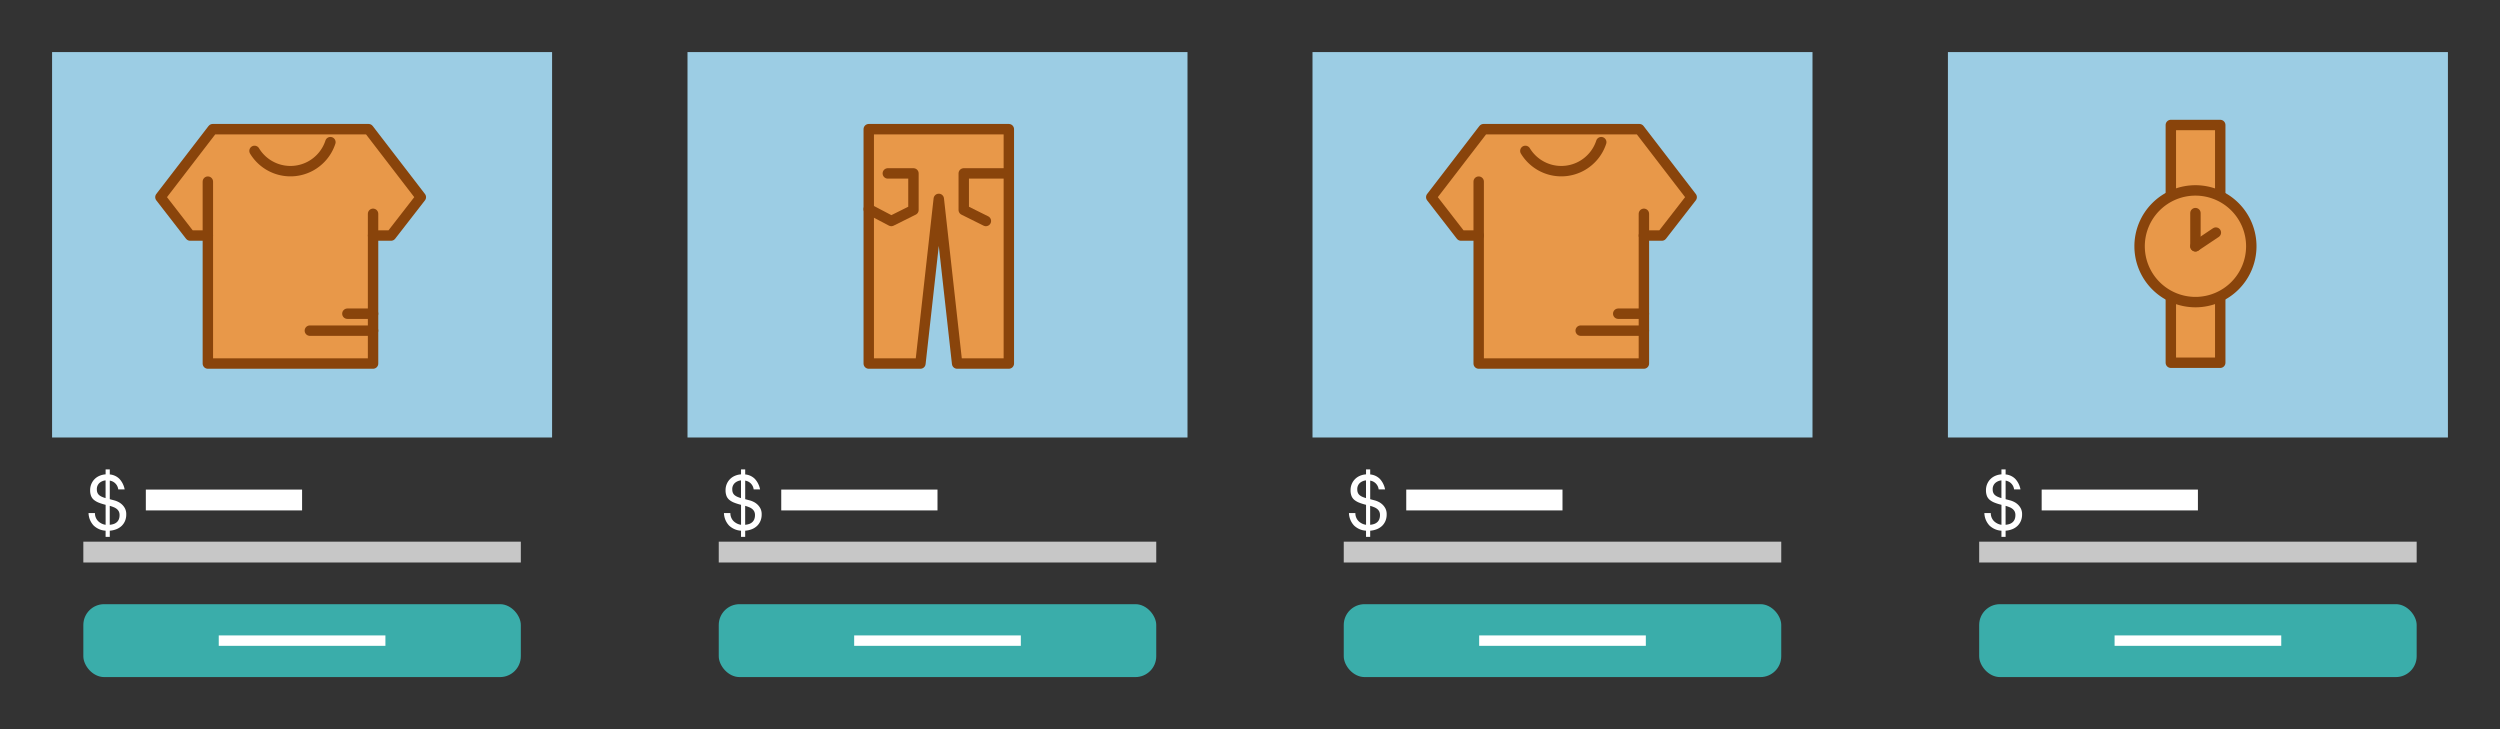 <svg xmlns="http://www.w3.org/2000/svg" xmlns:xlink="http://www.w3.org/1999/xlink" width="240" height="70" viewBox="0 0 240 70">
    <rect x="0" y="0" width="240" height="70" fill="#333333" stroke="none"/>
    <defs>
        <g id="product_borderless_2_shirt">
            <path d="M12.9.4H5.417L.4,6.928l2.86,3.683h1.7V22.9h15.86V10.611h1.726L25.4,6.928,20.383.4Z" fill="#e89849"/>
            <path d="M4.954,10.612h-1.7L.4,6.928,5.417.4H20.383L25.4,6.928l-2.86,3.684H20.814" fill="none" stroke="#89440b" stroke-linecap="round" stroke-linejoin="round" stroke-width="1"/>
            <path d="M20.814,8.526V22.9H4.954V5.437" fill="none" stroke="#89440b" stroke-linecap="round" stroke-linejoin="round" stroke-width="1"/>
            <path d="M16.718,1.648a4.032,4.032,0,0,1-7.283.839" fill="none" stroke="#89440b" stroke-linecap="round" stroke-linejoin="round" stroke-width="1"/>
            <line x1="2.465" transform="translate(18.349 18.115)" fill="none" stroke="#89440b" stroke-linecap="round" stroke-linejoin="round" stroke-width="1"/>
            <line x1="6.068" transform="translate(14.746 19.742)" fill="none" stroke="#89440b" stroke-linecap="round" stroke-linejoin="round" stroke-width="1"/>
        </g>
        <g id="product_borderless_2_watch">
            <rect width="4.743" height="7.122" x="3.4" y="15.7" fill="#e89849" stroke="#89440b" stroke-linecap="round" stroke-linejoin="round" stroke-width="1"/>
            <rect width="4.743" height="7.122" x="3.4" fill="#e89849" stroke="#89440b" stroke-linecap="round" stroke-linejoin="round" stroke-width="1"/>
            <path d="M11.124,11.642A5.361,5.361,0,1,1,5.762,6.28,5.362,5.362,0,0,1,11.124,11.642Z" fill="#e89849" stroke="#89440b" stroke-linecap="round" stroke-linejoin="round" stroke-width="1"/>
            <line y1="3.183" transform="translate(5.762 8.459)" fill="none" stroke="#89440b" stroke-linecap="round" stroke-linejoin="round" stroke-width="1"/>
            <line y1="1.313" x2="1.961" transform="translate(5.762 10.329)" fill="none" stroke="#89440b" stroke-linecap="round" stroke-linejoin="round" stroke-width="1"/>
        </g>
        <g id="product_borderless_2_pants">
            <path d="M13.848,22.9H8.884L7.123,7.094,5.361,22.9H.4V.4H13.848Z" fill="#e89849" stroke="#89440b" stroke-linecap="round" stroke-linejoin="round" stroke-width="1"/>
            <path d="M2.231,4.648h2.46V8.157L2.566,9.215.4,8.077" fill="none" stroke="#89440b" stroke-linecap="round" stroke-linejoin="round" stroke-width="1"/>
            <path d="M13.81,4.648H9.52V8.157l2.125,1.058" fill="none" stroke="#89440b" stroke-linecap="round" stroke-linejoin="round" stroke-width="1"/>
        </g>
        <g id="product_borderless_2_item">
            <rect width="48" height="37" fill="#9ccde4"/>
            <rect width="42" height="2" x="3" y="47" fill="#c7c7c7"/>
            <rect width="42" height="7" rx="2" x="3" y="53" fill="#3aadaa"/>
            <rect width="16" height="1" x="16" y="56" fill="#ffffff"/>
            <rect width="15" height="2" x="9" y="42" fill="#ffffff"/>
            <path d="M1.116-11.744H.5a1.827,1.827,0,0,0,.486,1.192,1.818,1.818,0,0,0,1.152.5v.594h.4v-.594a2.2,2.2,0,0,0,.638-.145,1.559,1.559,0,0,0,.5-.315A1.432,1.432,0,0,0,4-10.983a1.57,1.57,0,0,0,.12-.63A1.207,1.207,0,0,0,4-12.186a1.393,1.393,0,0,0-.308-.4,1.571,1.571,0,0,0-.377-.25,1.975,1.975,0,0,0-.341-.127l-.435-.116V-14.86a.964.964,0,0,1,.812.841h.616a2.074,2.074,0,0,0-.493-1,1.5,1.5,0,0,0-.935-.435v-.486h-.4v.478a1.794,1.794,0,0,0-.583.138,1.48,1.48,0,0,0-.471.315,1.48,1.48,0,0,0-.315.471,1.508,1.508,0,0,0-.116.6,1.508,1.508,0,0,0,.087.544.929.929,0,0,0,.272.38,1.7,1.7,0,0,0,.464.268,4.95,4.95,0,0,0,.663.207v1.92a1.3,1.3,0,0,1-.721-.355A1.079,1.079,0,0,1,1.116-11.744Zm1.42,1.123V-12.44q.2.058.37.127a1.1,1.1,0,0,1,.3.17.762.762,0,0,1,.2.243.765.765,0,0,1,.072.351,1.07,1.07,0,0,1-.069.4.742.742,0,0,1-.2.283.861.861,0,0,1-.3.17A1.483,1.483,0,0,1,2.536-10.621Zm-.4-4.261v1.7A2.683,2.683,0,0,1,1.8-13.3a1.123,1.123,0,0,1-.265-.156.613.613,0,0,1-.174-.225.768.768,0,0,1-.062-.322.791.791,0,0,1,.243-.627A1.031,1.031,0,0,1,2.138-14.882Z" transform="translate(3 56)" fill="#ffffff"/>
        </g>
    </defs> 
    <use href="#product_borderless_2_item" y="5" x="5"/>
    <use href="#product_borderless_2_shirt" y="12" x="15"/>
    <use href="#product_borderless_2_item" y="5" x="66"/>
    <use href="#product_borderless_2_pants" y="12" x="83"/>
    <use href="#product_borderless_2_item" y="5" x="126"/>
    <use href="#product_borderless_2_shirt" y="12" x="137"/>
    <use href="#product_borderless_2_item" y="5" x="187"/>
    <use href="#product_borderless_2_watch" y="12" x="205"/>
</svg>
